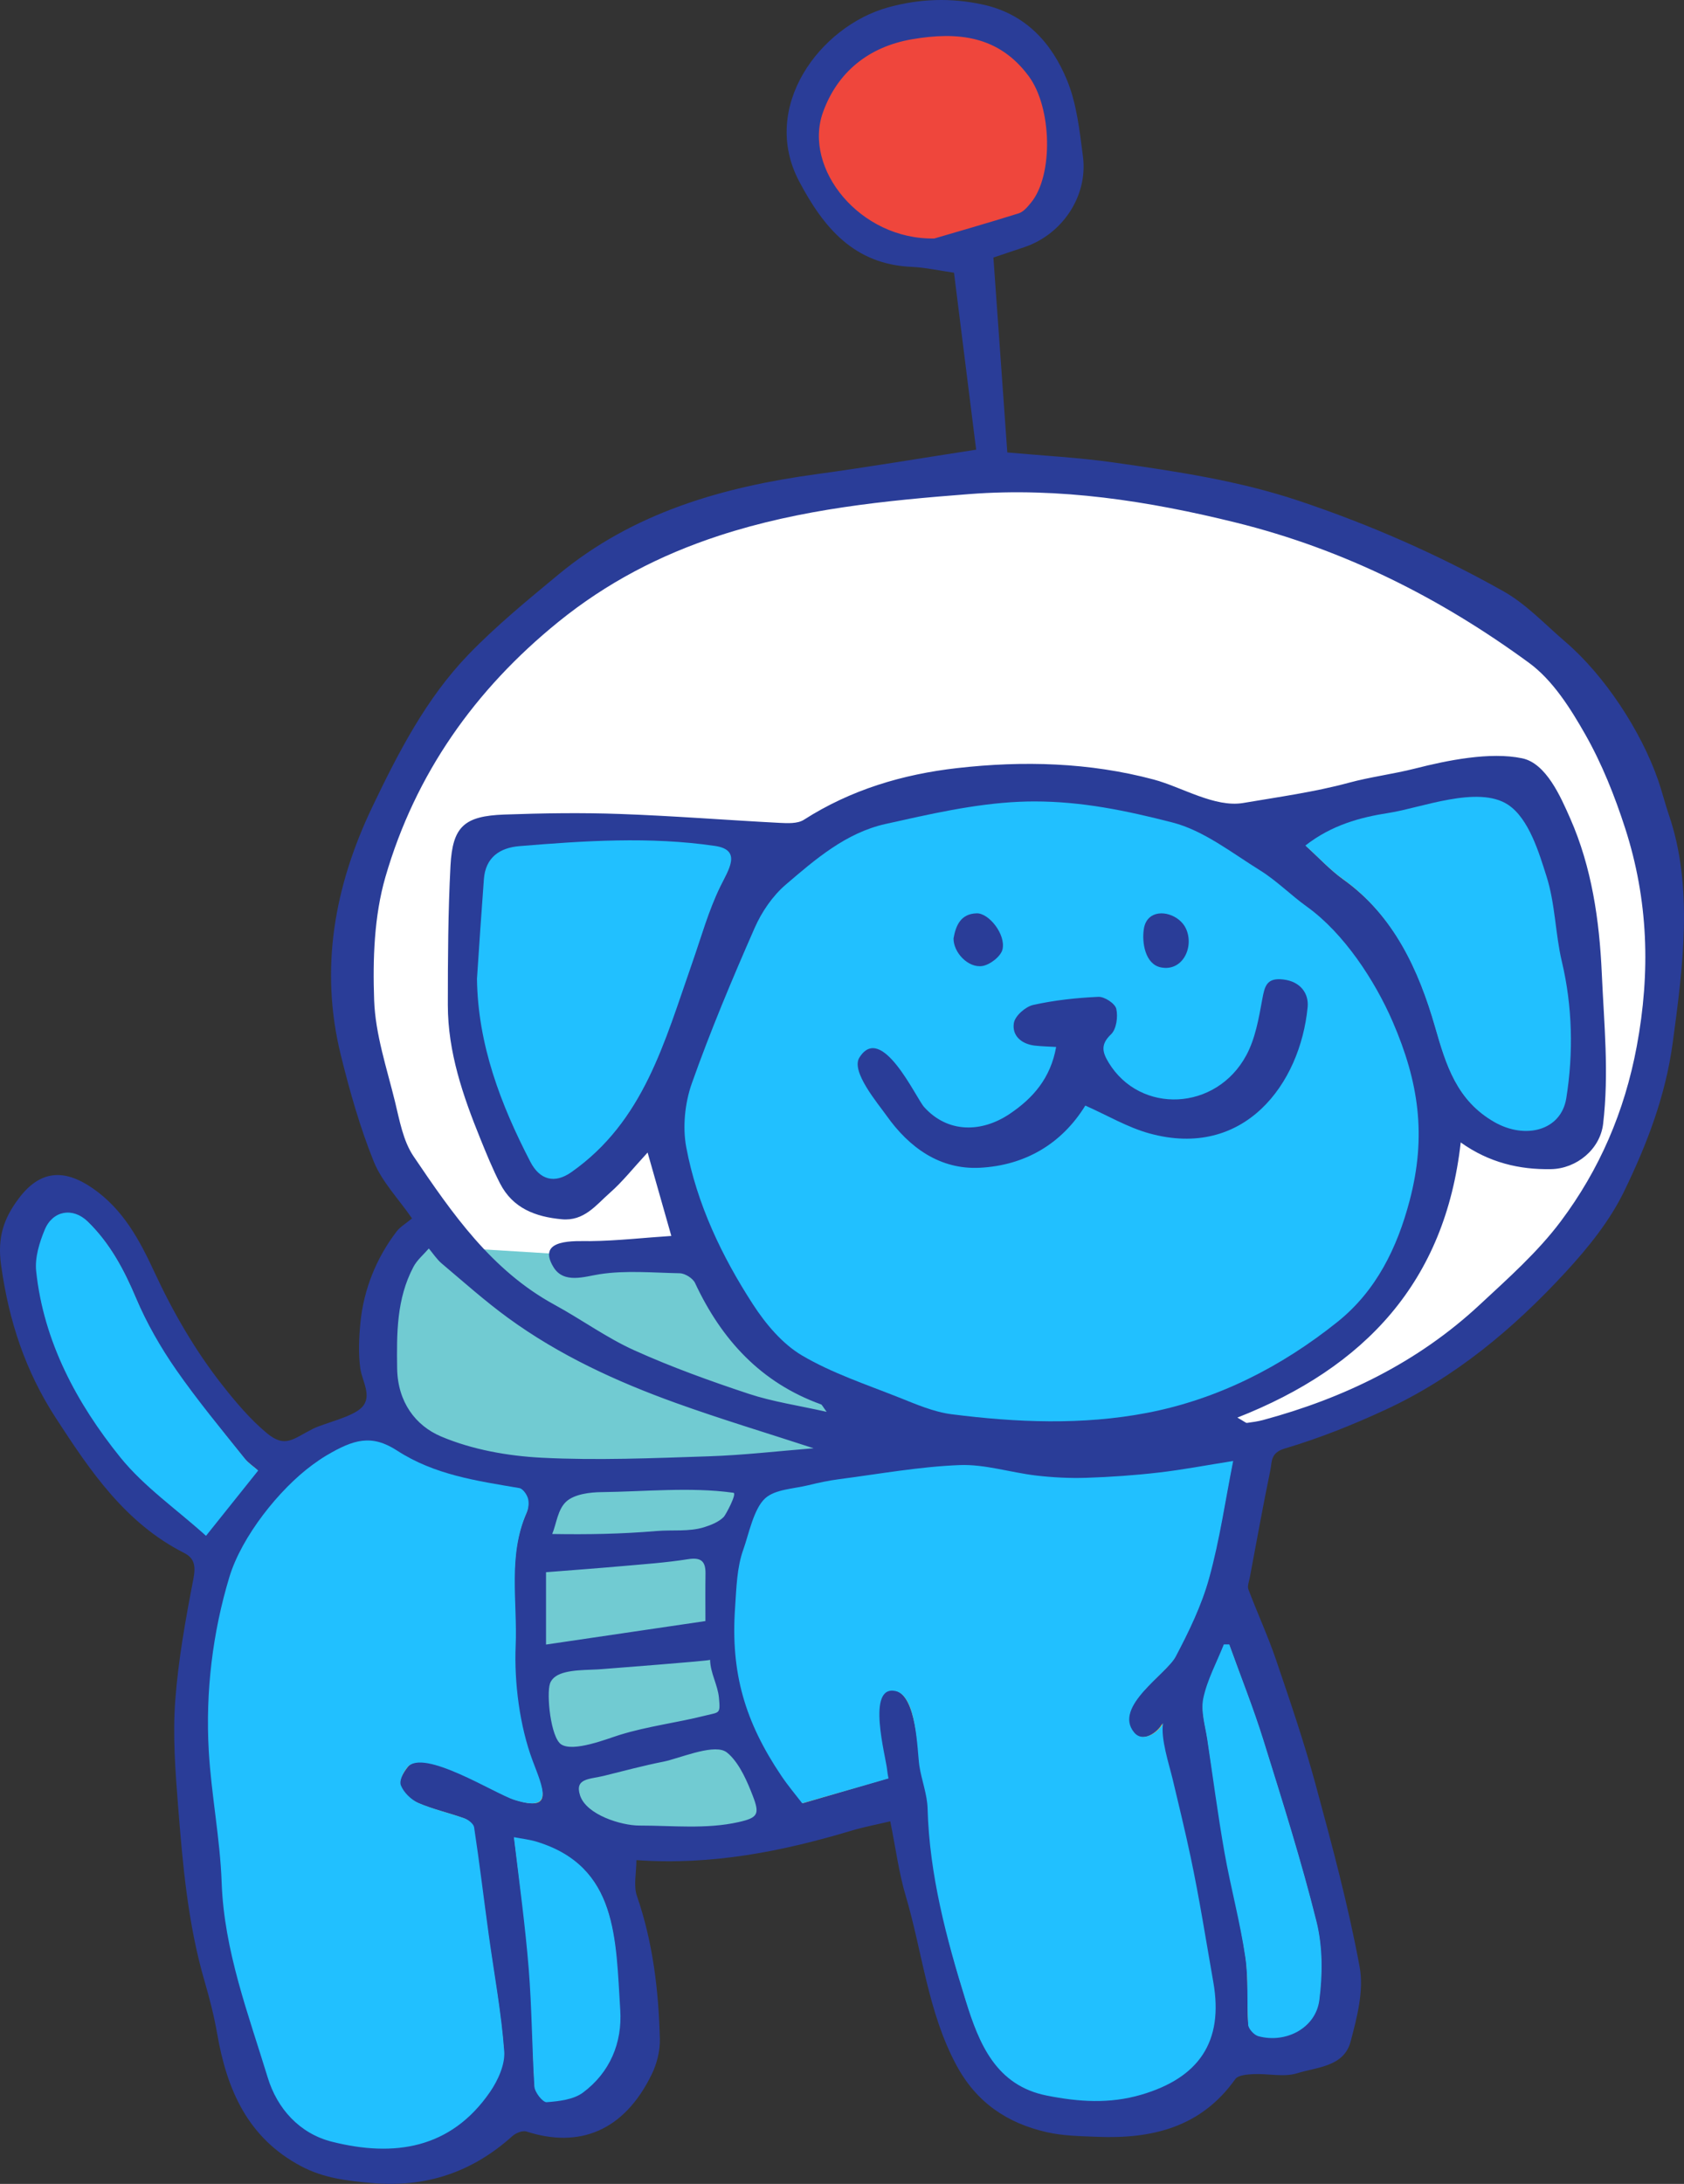 <svg xmlns="http://www.w3.org/2000/svg" xmlns:xlink="http://www.w3.org/1999/xlink" version="1.1" width="103.552" height="134.238" viewBox="0,0,103.552,134.238"><rect x="0" y="0" width="103.552" height="134.238" fill="#333333" stroke="none"/><g><g data-paper-data="{&quot;isPaintingLayer&quot;:true}" stroke-linecap="butt" stroke-linejoin="miter" stroke-miterlimit="10" stroke-dasharray="" stroke-dashoffset="0" style="mix-blend-mode: normal"><g><path d="M 60.154 88.312 L 50.051 87.712 L 33.962 81.837 L 25.246 72.912 L 20.999 57.818 L 27.126 43.287 L 37.001 34.512 L 47.361 30.812 L 58.635 29.212 L 70.301 30.112 L 82.526 33.312 L 94.778 39.212 L 100.556 47.212 L 101.553 51.812 L 102.549 60.19 L 100.955 68.512 L 96.771 76.612 L 91.292 81.812 L 82.227 86.912 L 68.978 89.512 L 60.154 88.312 " fill="#ffffff" fill-rule="evenodd" stroke-width="1" stroke="none"/><path d="M 59.439 0.837 L 62.652 2.337 L 65.566 6.837 L 64.744 12.987 L 58.635 15.687 L 52.739 14.412 L 49.278 9.087 L 50.175 5.037 L 54.733 1.737 L 59.439 0.837 " fill="#ef463c" fill-rule="evenodd" stroke-width="1" stroke="none"/><path d="M 95.003 50.262 L 97.543 61.662 L 97.543 69.837 L 92.687 70.737 L 88.503 67.812 L 87.606 73.437 C 87.606 73.437 83.497 81.162 83.347 81.387 C 83.198 81.612 76.25 85.962 76.25 85.962 L 74.531 88.212 L 77.669 87.987 L 76.474 93.312 L 75.951 98.337 L 78.118 103.512 L 79.985 109.737 L 81.629 116.637 L 82.824 121.287 L 82.152 124.887 L 78.641 126.162 L 75.801 126.087 L 72.738 128.712 L 66.014 129.837 L 61.673 128.412 L 58.635 123.687 L 56.003 110.037 L 51.221 111.612 L 41.733 113.262 L 37.549 113.337 L 38.37 115.362 L 39.342 123.537 L 38.968 127.362 L 35.158 129.912 L 31.572 130.137 L 25.52 132.837 L 18.796 132.087 C 18.796 132.087 16.405 129.762 16.255 129.537 C 16.106 129.312 13.715 121.887 13.715 121.887 L 12.445 113.937 L 13.342 95.562 L 10.428 93.912 L 5.422 88.812 L 1.612 82.062 L 0.865 76.962 L 1.537 74.637 L 4.077 73.737 L 6.618 75.312 L 10.652 81.537 L 14.238 87.387 L 17.301 89.512 L 23.727 87.462 L 31.721 90.762 L 41.284 90.762 L 51.776 89.862 L 53.761 87.312 L 48.083 83.937 L 42.778 76.962 L 41.359 72.237 L 40.089 69.012 L 37.623 71.787 C 37.623 71.787 34.56 74.337 34.336 74.262 C 34.112 74.187 31.945 72.162 31.945 72.162 L 29.106 65.988 L 28.733 60.612 L 28.733 51.312 L 48.531 51.312 L 52.739 49.737 L 67.658 48.462 L 78.267 50.412 C 78.267 50.412 92.164 47.337 92.687 47.262 Z " fill="#fcb322" fill-rule="evenodd" stroke-width="1" stroke="none"/><path d="M 43.974 77.862 C 43.974 77.862 45.244 80.937 45.393 81.162 C 45.543 81.387 49.204 84.237 49.204 84.237 L 53.911 88.062 L 46.738 90.837 L 44.497 97.962 L 44.572 103.137 L 45.916 107.337 L 48.681 112.137 L 40.761 113.487 L 35.606 112.512 L 34.187 110.712 L 32.543 104.487 L 32.543 98.337 L 33.514 92.712 L 33.589 90.987 L 24.922 88.737 C 24.922 88.737 23.652 86.112 23.727 85.812 C 23.801 85.512 23.727 79.812 23.727 79.812 L 25.072 76.512 L 34.859 77.112 L 42.031 77.112 Z " fill="#71cbd2" fill-rule="evenodd" stroke-width="1" stroke="none"/><path d="M 25.337 74.893 C 24.488 73.666 23.48 72.631 22.98 71.391 C 22.132 69.286 21.506 67.075 20.96 64.865 C 19.641 59.533 20.567 54.452 22.905 49.574 C 24.504 46.236 26.207 42.934 28.79 40.25 C 30.498 38.477 32.422 36.903 34.321 35.329 C 38.931 31.508 44.422 29.935 50.219 29.144 C 53.404 28.71 56.576 28.172 60.025 27.64 C 59.579 24.079 59.123 20.44 58.663 16.763 C 57.704 16.626 56.883 16.439 56.057 16.404 C 52.526 16.251 50.646 14.001 49.138 11.141 C 46.72 6.557 50.433 1.608 54.612 0.454 C 56.564 -0.085 58.466 -0.145 60.424 0.278 C 63.053 0.844 64.675 2.63 65.623 4.953 C 66.213 6.4 66.387 8.042 66.592 9.617 C 66.909 12.049 65.326 14.405 62.987 15.193 C 62.392 15.392 61.797 15.592 61.086 15.83 C 61.371 19.816 61.654 23.798 61.941 27.811 C 64.116 28.009 66.309 28.119 68.475 28.427 C 72.317 28.973 76.145 29.538 79.866 30.783 C 84.244 32.248 88.443 34.09 92.45 36.345 C 93.859 37.138 95.016 38.39 96.265 39.458 C 98.669 41.516 100.913 44.936 101.956 47.941 C 102.206 48.661 102.381 49.384 102.622 50.087 C 104.142 54.519 103.482 59.474 102.861 64.08 C 102.418 67.372 101.268 70.352 99.866 73.236 C 98.985 75.049 97.652 76.7 96.273 78.195 C 93.081 81.655 89.492 84.667 85.184 86.658 C 83.182 87.584 81.115 88.411 79.005 89.036 C 78.115 89.3 78.223 89.846 78.117 90.361 C 77.663 92.559 77.266 94.769 76.851 96.976 C 76.806 97.214 76.689 97.492 76.764 97.691 C 77.314 99.145 77.966 100.559 78.467 102.028 C 79.33 104.564 80.198 107.105 80.898 109.688 C 81.905 113.404 82.912 117.131 83.608 120.911 C 83.875 122.362 83.445 124.013 83.049 125.497 C 82.637 127.042 80.987 127.054 79.776 127.435 C 78.954 127.693 77.982 127.45 77.08 127.491 C 76.694 127.509 76.135 127.55 75.959 127.798 C 73.846 130.774 70.821 131.484 67.445 131.344 C 66.414 131.302 65.361 131.287 64.363 131.059 C 61.934 130.505 60.041 129.239 58.805 126.932 C 57.049 123.658 56.721 119.987 55.689 116.515 C 55.273 115.111 55.085 113.639 54.744 111.952 C 53.952 112.14 53.134 112.294 52.341 112.531 C 48.094 113.801 43.791 114.665 39.134 114.337 C 39.134 115.115 38.945 115.901 39.167 116.545 C 40.152 119.399 40.499 122.346 40.576 125.33 C 40.594 126.049 40.397 126.839 40.082 127.489 C 38.367 131.026 35.587 132.058 32.373 131.019 C 32.134 130.942 31.72 131.109 31.509 131.299 C 29.031 133.528 26.176 134.486 22.84 134.183 C 21.334 134.047 19.907 133.886 18.527 133.157 C 15.227 131.413 13.953 128.452 13.354 125.006 C 13.165 123.919 12.889 122.843 12.58 121.783 C 11.546 118.238 11.232 114.583 10.944 110.93 C 10.778 108.812 10.62 106.666 10.775 104.555 C 10.959 102.029 11.416 99.517 11.896 97.025 C 12.044 96.256 11.954 95.775 11.321 95.455 C 7.704 93.622 5.548 90.418 3.424 87.148 C 1.556 84.27 0.54 81.185 0.067 77.765 C -0.172 76.043 0.235 74.89 1.149 73.671 C 2.444 71.943 3.916 71.812 5.69 73.034 C 7.585 74.339 8.591 76.243 9.509 78.221 C 10.642 80.662 12.003 83.015 13.667 85.132 C 14.486 86.172 15.377 87.233 16.397 88.082 C 17.546 89.042 18.023 88.437 19.25 87.821 C 19.916 87.486 21.676 87.104 22.25 86.508 C 22.909 85.824 22.269 84.905 22.157 84.121 C 22.029 83.228 22.074 82.197 22.163 81.298 C 22.365 79.253 23.144 77.321 24.391 75.693 C 24.61 75.406 24.95 75.214 25.337 74.893 Z M 76.088 87.136 C 76.54 87.392 76.615 87.472 76.677 87.463 C 77.009 87.417 77.344 87.373 77.667 87.286 C 82.642 85.943 87.179 83.744 90.982 80.207 C 92.731 78.581 94.554 76.967 95.976 75.07 C 98.354 71.896 99.895 68.336 100.644 64.331 C 101.504 59.735 101.353 55.301 99.934 50.91 C 99.292 48.926 98.506 46.948 97.48 45.142 C 96.565 43.532 95.482 41.815 94.032 40.751 C 88.588 36.761 82.64 33.768 76.02 32.127 C 70.609 30.787 65.14 29.945 59.616 30.369 C 54.44 30.767 49.251 31.281 44.224 32.924 C 40.571 34.118 37.298 35.825 34.333 38.227 C 29.206 42.38 25.531 47.581 23.699 53.91 C 23.005 56.308 22.917 58.963 23.007 61.485 C 23.081 63.572 23.781 65.645 24.286 67.703 C 24.568 68.857 24.786 70.125 25.428 71.073 C 27.803 74.584 30.223 78.089 34.093 80.197 C 35.751 81.1 37.298 82.231 39.01 83.003 C 41.292 84.032 43.662 84.886 46.041 85.674 C 47.512 86.161 49.069 86.386 50.832 86.782 C 50.584 86.449 50.549 86.347 50.486 86.324 C 46.795 84.994 44.372 82.355 42.74 78.863 C 42.603 78.57 42.122 78.27 41.795 78.264 C 40.172 78.233 38.476 78.073 36.87 78.323 C 35.943 78.467 34.669 78.928 34.035 77.888 C 32.942 76.097 35.413 76.298 36.307 76.288 C 37.954 76.27 39.635 76.075 41.281 75.97 C 40.78 74.208 40.333 72.638 39.822 70.843 C 38.935 71.804 38.286 72.631 37.51 73.313 C 36.656 74.063 35.924 75.076 34.541 74.945 C 32.922 74.793 31.535 74.272 30.749 72.744 C 30.293 71.857 29.915 70.928 29.54 70.003 C 28.467 67.36 27.539 64.668 27.538 61.772 C 27.538 58.92 27.553 56.064 27.701 53.218 C 27.828 50.803 28.545 50.157 31.019 50.068 C 33.385 49.983 35.76 49.948 38.125 50.033 C 41.396 50.149 44.661 50.41 47.929 50.579 C 48.432 50.605 49.045 50.637 49.431 50.39 C 52.321 48.542 55.511 47.592 58.863 47.212 C 62.919 46.752 66.99 46.862 70.943 47.916 C 72.67 48.377 74.701 49.654 76.451 49.357 C 78.586 48.993 80.833 48.685 82.925 48.118 C 84.273 47.752 85.667 47.583 87.031 47.236 C 88.962 46.745 91.62 46.194 93.605 46.612 C 95.076 46.922 95.963 48.965 96.556 50.309 C 97.88 53.308 98.351 56.569 98.496 59.821 C 98.637 62.98 98.947 65.932 98.579 69.08 C 98.395 70.645 96.945 71.834 95.382 71.864 C 93.425 71.903 91.552 71.459 89.822 70.222 C 88.865 78.782 83.948 84.046 76.088 87.136 Z M 62.648 49.334 C 59.902 49.46 57.142 50.097 54.477 50.691 C 52.04 51.235 50.176 52.849 48.349 54.414 C 47.542 55.106 46.874 56.088 46.443 57.071 C 45.066 60.207 43.734 63.37 42.591 66.598 C 42.165 67.804 42.015 69.269 42.25 70.52 C 42.906 74.007 44.429 77.201 46.349 80.158 C 47.128 81.359 48.151 82.574 49.354 83.283 C 51.202 84.37 53.29 85.055 55.299 85.854 C 56.348 86.27 57.423 86.74 58.525 86.881 C 62.517 87.392 66.546 87.559 70.512 86.799 C 74.861 85.966 78.754 83.986 82.204 81.222 C 84.576 79.322 85.865 76.705 86.634 73.777 C 87.684 69.785 87.188 66.508 85.589 62.813 C 84.488 60.269 82.587 57.383 80.325 55.762 C 79.341 55.057 78.474 54.173 77.449 53.537 C 75.707 52.456 73.989 51.091 72.069 50.6 C 69.208 49.868 66.544 49.312 63.598 49.312 C 63.283 49.312 62.965 49.32 62.648 49.334 Z M 54.588 109.312 C 54.593 109.341 54.529 109.063 54.501 108.781 C 54.422 107.969 53.211 103.517 55.034 103.908 C 56.351 104.192 56.444 107.639 56.582 108.547 C 56.713 109.417 57.061 110.272 57.084 111.14 C 57.194 115.217 58.202 119.116 59.4 122.965 C 60.211 125.571 61.233 128.143 64.364 128.762 C 66.288 129.143 68.189 129.292 70.172 128.707 C 73.693 127.669 75.213 125.47 74.573 121.818 C 74.124 119.255 73.709 116.686 73.17 114.142 C 72.833 112.549 72.441 110.969 72.064 109.385 C 71.842 108.451 71.308 106.873 71.473 105.932 C 71.226 106.453 70.253 107.185 69.69 106.502 C 68.391 104.926 71.684 102.934 72.251 101.86 C 73.065 100.319 73.851 98.716 74.313 97.045 C 74.968 94.682 75.321 92.233 75.798 89.842 C 74.118 90.109 72.682 90.388 71.233 90.556 C 69.758 90.727 68.273 90.835 66.788 90.884 C 65.761 90.918 64.721 90.865 63.699 90.746 C 62.13 90.561 60.561 90.044 59.009 90.105 C 56.541 90.201 54.085 90.647 51.626 90.966 C 50.99 91.049 50.356 91.182 49.732 91.336 C 48.822 91.559 47.702 91.576 47.081 92.137 C 46.372 92.779 46.071 94.373 45.748 95.268 C 45.341 96.394 45.325 97.66 45.242 98.854 C 44.964 102.854 45.858 105.832 48.091 109.149 C 48.504 109.764 48.99 110.331 49.378 110.837 C 51.06 110.345 52.722 109.859 54.588 109.312 Z M 20.078 89.513 C 19.796 89.68 19.523 89.869 19.219 90.092 C 17.173 91.596 14.887 94.491 14.135 96.97 C 13.103 100.375 12.679 104.005 12.884 107.612 C 13.037 110.311 13.578 112.99 13.673 115.688 C 13.822 119.884 15.286 123.741 16.482 127.658 C 17.059 129.551 18.414 131.092 20.416 131.596 C 24.223 132.556 27.697 132.052 30.116 128.537 C 30.603 127.829 31.042 126.856 30.982 126.044 C 30.807 123.68 30.362 121.334 30.035 118.981 C 29.726 116.754 29.444 114.523 29.106 112.301 C 29.074 112.092 28.758 111.847 28.523 111.763 C 27.583 111.425 26.595 111.211 25.682 110.815 C 25.239 110.623 24.772 110.192 24.604 109.756 C 24.492 109.465 24.824 108.925 25.085 108.6 C 26.05 107.399 30.473 110.256 31.667 110.633 C 34.187 111.43 33.322 109.885 32.703 108.235 C 31.907 106.112 31.578 103.449 31.674 101.194 C 31.789 98.476 31.198 95.659 32.364 93.017 C 32.477 92.759 32.518 92.409 32.442 92.146 C 32.37 91.897 32.126 91.55 31.912 91.513 C 29.291 91.067 26.723 90.71 24.413 89.213 C 22.84 88.193 21.753 88.526 20.078 89.513 Z M 29.378 60.177 C 29.431 64.229 30.818 67.864 32.632 71.364 C 33.216 72.493 34.121 72.721 35.141 72.003 C 39.59 68.876 40.802 64.123 42.527 59.194 C 43.076 57.626 43.533 56.011 44.264 54.515 C 44.769 53.482 45.615 52.283 43.932 52.037 C 39.938 51.453 35.95 51.724 31.963 52.054 C 30.749 52.154 29.891 52.744 29.79 54.07 C 29.636 56.105 29.514 58.141 29.378 60.177 Z M 80.308 52.004 C 81.14 52.757 81.818 53.5 82.618 54.071 C 85.737 56.3 87.242 59.587 88.245 63.074 C 88.924 65.438 89.562 67.601 91.877 68.925 C 93.763 70.003 95.958 69.475 96.279 67.466 C 96.725 64.684 96.642 61.846 95.991 59.106 C 95.585 57.401 95.602 55.592 95.052 53.876 C 94.612 52.499 94.005 50.359 92.706 49.507 C 90.859 48.296 87.374 49.714 85.428 50.012 C 83.627 50.29 81.92 50.752 80.308 52.004 Z M 57.454 14.659 C 58.664 14.303 60.663 13.733 62.647 13.112 C 62.937 13.021 63.186 12.714 63.397 12.459 C 64.779 10.789 64.693 6.622 63.258 4.682 C 61.409 2.183 58.879 1.934 56.08 2.414 C 53.391 2.876 51.487 4.456 50.609 6.894 C 49.36 10.356 52.883 14.746 57.454 14.659 Z M 50.03 89.021 C 47.154 88.082 44.324 87.232 41.547 86.232 C 37.906 84.921 34.394 83.305 31.248 81.013 C 29.828 79.978 28.511 78.802 27.166 77.667 C 26.859 77.408 26.632 77.053 26.369 76.741 C 26.049 77.114 25.649 77.444 25.424 77.869 C 24.387 79.828 24.39 81.94 24.421 84.107 C 24.451 86.18 25.553 87.635 27.131 88.3 C 29.043 89.107 31.224 89.495 33.312 89.603 C 36.721 89.777 40.15 89.629 43.569 89.516 C 45.73 89.446 47.885 89.191 50.03 89.021 Z M 15.837 90.359 C 15.568 90.123 15.244 89.912 15.014 89.624 C 13.58 87.83 12.085 86.078 10.775 84.196 C 9.827 82.833 9.009 81.346 8.363 79.816 C 7.627 78.072 6.765 76.445 5.411 75.129 C 4.495 74.238 3.271 74.448 2.782 75.623 C 2.453 76.412 2.172 77.341 2.26 78.166 C 2.717 82.507 4.746 86.225 7.41 89.528 C 8.876 91.345 10.864 92.74 12.651 94.356 C 13.775 92.947 14.777 91.688 15.837 90.359 Z M 75.597 101.128 C 75.486 101.128 75.375 101.128 75.264 101.127 C 74.83 102.227 74.25 103.297 74.011 104.44 C 73.847 105.225 74.133 106.114 74.259 106.95 C 74.605 109.255 74.938 111.562 75.344 113.856 C 75.723 116.001 76.272 118.118 76.587 120.271 C 76.786 121.63 76.663 123.034 76.758 124.411 C 76.776 124.664 77.116 125.037 77.373 125.108 C 79.058 125.57 80.884 124.625 81.11 122.905 C 81.316 121.325 81.31 119.616 80.928 118.081 C 79.999 114.354 78.834 110.684 77.69 107.015 C 77.072 105.028 76.3 103.089 75.597 101.128 Z M 31.619 112.973 C 31.957 115.79 32.349 118.391 32.561 121.008 C 32.755 123.401 32.725 125.813 32.875 128.212 C 32.896 128.563 33.385 129.183 33.621 129.166 C 34.378 129.111 35.259 129.007 35.838 128.578 C 37.492 127.349 38.231 125.545 38.1 123.517 C 37.818 119.161 38.009 114.762 32.981 113.244 C 32.578 113.122 32.152 113.075 31.619 112.973 Z M 44.836 107.836 C 44.742 107.747 44.648 107.677 44.554 107.632 C 43.718 107.232 41.725 108.101 40.799 108.284 C 39.566 108.529 38.352 108.854 37.132 109.157 C 36.254 109.374 35.326 109.294 35.668 110.356 C 36.053 111.556 38.214 112.213 39.312 112.212 C 41.326 112.21 43.42 112.447 45.406 112.002 C 46.603 111.734 46.725 111.516 46.297 110.404 C 45.965 109.543 45.516 108.481 44.836 107.836 Z M 33.576 101.087 C 36.944 100.591 40.02 100.137 43.378 99.643 C 43.378 98.708 43.367 97.72 43.382 96.73 C 43.394 95.953 43.099 95.713 42.294 95.841 C 40.941 96.056 39.568 96.149 38.2 96.27 C 36.69 96.404 35.178 96.513 33.576 96.64 C 33.576 98.075 33.576 99.515 33.576 101.087 Z M 34.169 103.042 C 34.007 103.153 33.885 103.296 33.821 103.481 C 33.594 104.138 33.861 106.799 34.508 107.223 C 35.265 107.716 37.344 106.876 38.107 106.64 C 39.835 106.105 41.616 105.895 43.372 105.452 C 44.248 105.231 44.301 105.372 44.21 104.366 C 44.138 103.563 43.677 102.838 43.665 102.025 C 43.666 102.092 37.523 102.549 37.073 102.592 C 36.229 102.674 34.846 102.578 34.169 103.042 Z M 45.051 91.751 C 42.462 91.393 39.584 91.689 36.964 91.718 C 36.314 91.726 35.314 91.831 34.806 92.311 C 34.287 92.803 34.219 93.658 33.956 94.291 C 36.138 94.327 38.176 94.294 40.383 94.107 C 41.343 94.026 42.376 94.165 43.309 93.871 C 43.713 93.744 44.205 93.551 44.508 93.238 C 44.619 93.124 45.343 91.786 45.095 91.756 C 45.08 91.755 45.065 91.753 45.051 91.751 Z " fill="#2a3d98" fill-rule="nonzero" stroke-width="1" stroke="none"/><path d="M 12.668 94.403 C 10.881 92.787 8.861 91.393 7.395 89.576 C 4.731 86.273 2.681 82.473 2.224 78.132 C 2.136 77.307 2.424 76.371 2.753 75.582 C 3.242 74.407 4.477 74.192 5.393 75.083 C 6.747 76.399 7.62 78.023 8.356 79.767 C 9.002 81.297 9.877 82.825 10.825 84.188 C 12.135 86.07 13.618 87.863 15.052 89.657 C 15.282 89.945 15.606 90.156 15.875 90.392 C 14.815 91.721 13.792 92.994 12.668 94.403 Z " data-paper-data="{&quot;noHover&quot;:false,&quot;origItem&quot;:[&quot;Path&quot;,{&quot;applyMatrix&quot;:true,&quot;segments&quot;:[[[204.093,203.647],[-1.06,1.329],[-0.269,-0.236]],[[203.27,202.912],[0.23,0.288],[-1.434,-1.794]],[[199.031,197.484],[1.31,1.882],[-0.948,-1.363]],[[196.619,193.104],[0.646,1.53],[-0.736,-1.744]],[[193.667,188.417],[1.354,1.316],[-0.916,-0.891]],[[191.038,188.911],[0.489,-1.175],[-0.329,0.789]],[[190.516,191.454],[-0.088,-0.825],[0.457,4.341]],[[195.666,202.816],[-2.664,-3.303],[1.466,1.817]],[[200.907,207.644],[-1.787,-1.616],[1.124,-1.409]]],&quot;closed&quot;:true,&quot;fillColor&quot;:[0,0,0,1],&quot;fillRule&quot;:&quot;evenodd&quot;}]}" fill="#21c0ff" fill-rule="evenodd" stroke-width="0.5" stroke="none"/><path d="M 32.969 113.196 C 37.998 114.714 37.858 119.191 38.14 123.547 C 38.271 125.575 37.499 127.399 35.845 128.628 C 35.266 129.057 34.371 129.161 33.614 129.216 C 33.378 129.233 32.883 128.611 32.862 128.26 C 32.712 125.861 32.705 123.4 32.511 121.007 C 32.299 118.39 31.939 115.744 31.601 112.927 C 32.134 113.029 32.566 113.074 32.969 113.196 Z " data-paper-data="{&quot;noHover&quot;:false,&quot;origItem&quot;:[&quot;Path&quot;,{&quot;applyMatrix&quot;:true,&quot;segments&quot;:[[[219.875,226.261],[0.533,0.102],[0.338,2.817]],[[220.817,234.296],[-0.212,-2.617],[0.194,2.393]],[[221.131,241.5],[-0.15,-2.399],[0.021,0.351]],[[221.877,242.454],[-0.236,0.017],[0.757,-0.055]],[[224.094,241.866],[-0.579,0.429],[1.654,-1.229]],[[226.356,236.805],[0.131,2.028],[-0.282,-4.356]],[[221.237,226.532],[5.028,1.518],[-0.403,-0.122]]],&quot;closed&quot;:true,&quot;fillColor&quot;:[0,0,0,1],&quot;fillRule&quot;:&quot;evenodd&quot;}]}" fill="#21c0ff" fill-rule="evenodd" stroke-width="0.5" stroke="none"/><path d="M 24.416 89.163 C 26.726 90.66 29.312 91.022 31.933 91.468 C 32.148 91.505 32.393 91.853 32.465 92.102 C 32.541 92.365 32.501 92.715 32.388 92.973 C 31.222 95.615 31.823 98.44 31.709 101.158 C 31.613 103.413 31.956 106.102 32.752 108.225 C 33.371 109.875 34.137 111.428 31.617 110.631 C 30.423 110.254 26.012 107.432 25.047 108.633 C 24.786 108.958 24.539 109.448 24.651 109.739 C 24.819 110.175 25.288 110.633 25.731 110.825 C 26.644 111.221 27.631 111.438 28.572 111.776 C 28.806 111.86 29.122 112.108 29.154 112.317 C 29.492 114.539 29.757 116.793 30.066 119.02 C 30.393 121.373 30.83 123.725 31.005 126.089 C 31.065 126.901 30.621 127.876 30.134 128.584 C 27.715 132.099 24.217 132.606 20.41 131.646 C 18.408 131.142 17.041 129.598 16.464 127.705 C 15.268 123.788 13.779 119.909 13.63 115.713 C 13.535 113.015 12.989 110.298 12.836 107.599 C 12.631 103.992 13.075 100.334 14.107 96.929 C 14.859 94.45 17.164 91.547 19.21 90.043 C 19.514 89.82 19.789 89.631 20.071 89.464 C 21.746 88.477 22.843 88.143 24.416 89.163 Z " data-paper-data="{&quot;noHover&quot;:false,&quot;origItem&quot;:[&quot;Path&quot;,{&quot;applyMatrix&quot;:true,&quot;segments&quot;:[[[208.334,202.801],[1.675,-0.987],[-0.282,0.167]],[[207.475,203.38],[0.304,-0.223],[-2.046,1.504]],[[202.391,210.258],[0.752,-2.479],[-1.032,3.405]],[[201.14,220.9],[-0.205,-3.607],[0.153,2.699]],[[201.929,228.976],[-0.095,-2.698],[0.149,4.196]],[[204.738,240.946],[-1.196,-3.917],[0.577,1.893]],[[208.672,244.884],[-2.002,-0.504],[3.807,0.96]],[[218.372,241.825],[-2.419,3.515],[0.487,-0.708]],[[219.238,239.332],[0.06,0.812],[-0.175,-2.364]],[[218.291,232.269],[0.327,2.353],[-0.309,-2.227]],[[217.362,225.589],[0.338,2.222],[-0.032,-0.209]],[[216.779,225.051],[0.235,0.084],[-0.94,-0.338]],[[213.938,224.103],[0.913,0.396],[-0.443,-0.192]],[[212.86,223.044],[0.168,0.436],[-0.112,-0.291]],[[213.341,221.888],[-0.261,0.325],[0.965,-1.201]],[[219.923,223.921],[-1.194,-0.377],[2.52,0.797]],[[220.959,221.523],[0.619,1.65],[-0.796,-2.123]],[[219.93,214.482],[-0.096,2.255],[0.115,-2.718]],[[220.62,206.305],[-1.166,2.642],[0.113,-0.258]],[[220.698,205.434],[0.076,0.263],[-0.072,-0.249]],[[220.168,204.801],[0.214,0.037],[-2.621,-0.446]],[[212.669,202.501],[2.31,1.497],[-1.573,-1.02]]],&quot;closed&quot;:true,&quot;fillColor&quot;:[0,0,0,1],&quot;fillRule&quot;:&quot;evenodd&quot;}]}" fill="#21c0ff" fill-rule="evenodd" stroke-width="0.5" stroke="none"/><path d="M 49.329 110.843 C 48.941 110.337 48.454 109.763 48.041 109.148 C 45.808 105.831 44.923 102.826 45.201 98.826 C 45.284 97.632 45.305 96.359 45.712 95.234 C 46.035 94.338 46.342 92.74 47.051 92.098 C 47.672 91.537 48.797 91.516 49.707 91.293 C 50.331 91.139 50.969 91.004 51.605 90.921 C 54.064 90.602 56.537 90.151 59.005 90.055 C 60.557 89.994 62.139 90.512 63.708 90.697 C 64.73 90.816 65.777 90.871 66.804 90.837 C 68.289 90.788 69.783 90.684 71.258 90.513 C 72.707 90.345 74.149 90.07 75.829 89.803 C 75.352 92.194 75.005 94.649 74.35 97.012 C 73.888 98.683 73.107 100.292 72.293 101.833 C 71.726 102.907 68.439 104.911 69.738 106.487 C 70.301 107.17 71.274 106.438 71.521 105.917 C 71.356 106.858 71.892 108.451 72.114 109.385 C 72.491 110.969 72.88 112.566 73.217 114.159 C 73.756 116.703 74.162 119.288 74.611 121.851 C 75.251 125.503 73.716 127.714 70.195 128.752 C 68.212 129.337 66.298 129.192 64.374 128.811 C 61.243 128.192 60.207 125.621 59.396 123.015 C 58.198 119.166 57.149 115.239 57.039 111.162 C 57.016 110.294 56.664 109.406 56.533 108.536 C 56.395 107.628 56.386 104.228 55.069 103.944 C 53.246 103.553 54.472 107.975 54.551 108.787 C 54.579 109.069 54.643 109.343 54.638 109.314 C 52.772 109.861 51.011 110.351 49.329 110.843 Z " data-paper-data="{&quot;noHover&quot;:false,&quot;origItem&quot;:[&quot;Path&quot;,{&quot;applyMatrix&quot;:true,&quot;segments&quot;:[[[242.844,222.6],[-1.866,0.547],[0.005,0.029]],[[242.757,222.069],[0.028,0.282],[-0.079,-0.812]],[[243.29,217.196],[-1.823,-0.391],[1.317,0.284]],[[244.838,221.835],[-0.138,-0.908],[0.131,0.87]],[[245.34,224.428],[-0.023,-0.868],[0.11,4.077]],[[247.656,236.253],[-1.198,-3.849],[0.811,2.606]],[[252.62,242.05],[-3.131,-0.619],[1.924,0.381]],[[258.428,241.995],[-1.983,0.585],[3.521,-1.038]],[[262.829,235.106],[0.64,3.652],[-0.449,-2.563]],[[261.426,227.43],[0.539,2.544],[-0.337,-1.593]],[[260.32,222.673],[0.377,1.584],[-0.222,-0.934]],[[259.729,219.22],[-0.165,0.941],[-0.247,0.521]],[[257.946,219.79],[0.563,0.683],[-1.299,-1.576]],[[260.507,215.148],[-0.567,1.074],[0.814,-1.541]],[[262.569,210.333],[-0.462,1.671],[0.655,-2.363]],[[264.054,203.13],[-0.477,2.391],[-1.68,0.267]],[[259.489,203.844],[1.449,-0.168],[-1.475,0.171]],[[255.044,204.172],[1.485,-0.049],[-1.027,0.034]],[[251.955,204.034],[1.022,0.119],[-1.569,-0.185]],[[247.265,203.393],[1.552,-0.061],[-2.468,0.096]],[[239.882,204.254],[2.459,-0.319],[-0.636,0.083]],[[237.988,204.624],[0.624,-0.154],[-0.91,0.223]],[[235.337,205.425],[0.621,-0.561],[-0.709,0.642]],[[234.004,208.556],[0.323,-0.895],[-0.407,1.126]],[[233.498,212.142],[0.083,-1.194],[-0.278,4]],[[236.347,222.437],[-2.233,-3.317],[0.413,0.615]],[[237.634,224.125],[-0.388,-0.506],[1.682,-0.492]]],&quot;closed&quot;:true,&quot;fillColor&quot;:[0,0,0,1],&quot;fillRule&quot;:&quot;evenodd&quot;}]}" fill="#21c0ff" fill-rule="evenodd" stroke-width="0.5" stroke="none"/><path d="M 77.691 106.965 C 78.835 110.634 80.027 114.396 80.956 118.123 C 81.338 119.657 81.333 121.372 81.127 122.952 C 80.901 124.672 79.057 125.62 77.372 125.158 C 77.115 125.087 76.772 124.714 76.754 124.461 C 76.659 123.084 76.779 121.68 76.58 120.321 C 76.265 118.168 75.675 116.016 75.296 113.871 C 74.89 111.577 74.582 109.211 74.236 106.906 C 74.11 106.07 73.828 105.179 73.992 104.394 C 74.231 103.251 74.821 102.178 75.255 101.078 C 75.366 101.079 75.478 101.079 75.589 101.079 C 76.292 103.04 77.073 104.978 77.691 106.965 Z " data-paper-data="{&quot;noHover&quot;:false,&quot;origItem&quot;:[&quot;Path&quot;,{&quot;applyMatrix&quot;:true,&quot;segments&quot;:[[[263.853,214.416],[0.703,1.961],[-0.111,0]],[[263.52,214.415],[0.111,0.001],[-0.434,1.1]],[[262.267,217.728],[0.239,-1.143],[-0.164,0.785]],[[262.515,220.238],[-0.126,-0.836],[0.346,2.305]],[[263.6,227.144],[-0.406,-2.294],[0.379,2.145]],[[264.843,233.559],[-0.315,-2.153],[0.199,1.359]],[[265.014,237.699],[-0.095,-1.377],[0.018,0.253]],[[265.629,238.396],[-0.257,-0.071],[1.685,0.462]],[[269.366,236.193],[-0.226,1.72],[0.206,-1.58]],[[269.184,231.369],[0.382,1.535],[-0.929,-3.727]],[[265.946,220.303],[1.144,3.669],[-0.618,-1.987]]],&quot;closed&quot;:true,&quot;fillColor&quot;:[0,0,0,1],&quot;fillRule&quot;:&quot;evenodd&quot;}]}" fill="#21c0ff" fill-rule="evenodd" stroke-width="0.5" stroke="none"/><path d="M 85.413 49.965 C 87.359 49.667 90.879 48.25 92.726 49.461 C 94.025 50.313 94.651 52.468 95.091 53.845 C 95.641 55.561 95.635 57.4 96.041 59.105 C 96.692 61.845 96.76 64.72 96.314 67.502 C 95.993 69.511 93.78 70.05 91.894 68.972 C 89.579 67.648 88.922 65.488 88.243 63.124 C 87.24 59.637 85.7 56.267 82.581 54.038 C 81.781 53.467 81.103 52.724 80.271 51.971 C 81.883 50.719 83.612 50.243 85.413 49.965 Z " data-paper-data="{&quot;noHover&quot;:false,&quot;origItem&quot;:[&quot;Path&quot;,{&quot;applyMatrix&quot;:true,&quot;segments&quot;:[[[268.564,165.292],[1.612,-1.252],[0.832,0.753]],[[270.874,167.359],[-0.8,-0.571],[3.119,2.229]],[[276.501,176.362],[-1.003,-3.487],[0.679,2.364]],[[280.133,182.213],[-2.315,-1.324],[1.886,1.078]],[[284.535,180.754],[-0.321,2.009],[0.446,-2.782]],[[284.247,172.394],[0.651,2.74],[-0.406,-1.705]],[[283.308,167.164],[0.55,1.716],[-0.44,-1.377]],[[280.962,162.795],[1.299,0.852],[-1.847,-1.211]],[[273.684,163.3],[1.946,-0.298],[-1.801,0.278]]],&quot;closed&quot;:true,&quot;fillColor&quot;:[0,0,0,1],&quot;fillRule&quot;:&quot;evenodd&quot;}]}" fill="#21c0ff" fill-rule="evenodd" stroke-width="0.5" stroke="none"/><path d="M 63.595 49.262 C 66.541 49.262 69.228 49.822 72.088 50.554 C 74.008 51.045 75.74 52.418 77.482 53.499 C 78.507 54.135 79.38 55.026 80.364 55.731 C 82.626 57.352 84.537 60.257 85.638 62.8 C 87.237 66.496 87.733 69.797 86.683 73.789 C 85.914 76.717 84.617 79.352 82.245 81.252 C 78.794 84.016 74.876 86.014 70.527 86.847 C 66.561 87.607 62.502 87.44 58.51 86.929 C 57.407 86.788 56.325 86.314 55.276 85.898 C 53.267 85.099 51.166 84.405 49.319 83.318 C 48.115 82.609 47.086 81.386 46.307 80.185 C 44.387 77.228 42.856 74.012 42.2 70.525 C 41.965 69.274 42.115 67.8 42.541 66.594 C 43.684 63.366 45.024 60.181 46.401 57.045 C 46.832 56.062 47.504 55.074 48.311 54.382 C 50.138 52.817 52.015 51.192 54.452 50.648 C 57.117 50.054 59.897 49.41 62.643 49.285 C 62.96 49.27 63.28 49.262 63.595 49.262 Z " data-paper-data="{&quot;noHover&quot;:false,&quot;origItem&quot;:[&quot;Path&quot;,{&quot;applyMatrix&quot;:true,&quot;segments&quot;:[[[250.904,162.622],[0.317,-0.014],[-2.746,0.126]],[[242.733,163.979],[2.665,-0.594],[-2.437,0.544]],[[236.605,167.702],[1.827,-1.565],[-0.807,0.692]],[[234.699,170.359],[0.431,-0.983],[-1.377,3.136]],[[230.847,179.886],[1.143,-3.228],[-0.426,1.206]],[[230.506,183.808],[-0.235,-1.251],[0.656,3.487]],[[234.605,193.446],[-1.92,-2.957],[0.779,1.201]],[[237.61,196.571],[-1.203,-0.709],[1.848,1.087]],[[243.555,199.142],[-2.009,-0.799],[1.049,0.416]],[[246.781,200.169],[-1.102,-0.141],[3.992,0.511]],[[258.768,200.087],[-3.966,0.76],[4.349,-0.833]],[[270.46,194.51],[-3.45,2.764],[2.372,-1.9]],[[274.89,187.065],[-0.769,2.928],[1.05,-3.992]],[[273.845,176.101],[1.599,3.695],[-1.101,-2.544]],[[268.581,169.05],[2.262,1.621],[-0.984,-0.705]],[[265.705,166.825],[1.025,0.636],[-1.742,-1.081]],[[260.325,163.888],[1.92,0.491],[-2.861,-0.732]],[[251.854,162.6],[2.946,0],[-0.315,0]]],&quot;closed&quot;:true,&quot;fillColor&quot;:[0,0,0,1],&quot;fillRule&quot;:&quot;evenodd&quot;}]}" fill="#21c0ff" fill-rule="evenodd" stroke-width="0.5" stroke="none"/><path d="M 29.756 54.033 C 29.857 52.707 30.726 52.11 31.94 52.01 C 35.927 51.68 39.966 51.412 43.96 51.996 C 45.643 52.242 44.803 53.446 44.298 54.479 C 43.568 55.975 43.12 57.603 42.571 59.171 C 40.846 64.1 39.58 68.925 35.131 72.052 C 34.111 72.77 33.194 72.538 32.61 71.409 C 30.796 67.909 29.383 64.217 29.33 60.165 C 29.466 58.129 29.602 56.068 29.756 54.033 Z " data-paper-data="{&quot;noHover&quot;:false,&quot;origItem&quot;:[&quot;Path&quot;,{&quot;applyMatrix&quot;:true,&quot;segments&quot;:[[[217.634,173.465],[0.136,-2.036],[0.053,4.052]],[[220.888,184.652],[-1.814,-3.5],[0.584,1.129]],[[223.397,185.291],[-1.02,0.718],[4.449,-3.127]],[[230.783,172.482],[-1.725,4.929],[0.549,-1.568]],[[232.52,167.803],[-0.731,1.496],[0.505,-1.033]],[[232.188,165.325],[1.683,0.246],[-3.994,-0.584]],[[220.219,165.342],[3.987,-0.33],[-1.214,0.1]],[[218.046,167.358],[0.101,-1.326],[-0.154,2.035]]],&quot;closed&quot;:true,&quot;fillColor&quot;:[0,0,0,1],&quot;fillRule&quot;:&quot;evenodd&quot;}]}" fill="#21c0ff" fill-rule="evenodd" stroke-width="0.5" stroke="none"/></g><g fill-rule="evenodd"><path d="M 66.738 67.957 C 65.278 70.327 63.01 71.637 60.257 71.779 C 57.809 71.905 55.917 70.553 54.514 68.575 C 53.979 67.819 52.314 65.867 52.841 65.014 C 54.202 62.812 56.323 67.487 56.823 68.044 C 58.273 69.659 60.357 69.632 62.088 68.467 C 63.53 67.498 64.603 66.268 64.944 64.355 C 64.491 64.327 64.057 64.319 63.626 64.27 C 62.806 64.174 62.218 63.656 62.345 62.88 C 62.417 62.443 63.057 61.879 63.529 61.772 C 64.841 61.48 66.197 61.333 67.542 61.273 C 67.917 61.256 68.566 61.682 68.642 62.009 C 68.756 62.497 68.649 63.264 68.319 63.577 C 67.664 64.198 67.783 64.673 68.171 65.313 C 70.109 68.504 74.79 68.304 76.64 64.86 C 77.191 63.836 77.404 62.6 77.617 61.433 C 77.767 60.617 77.883 60.086 78.911 60.206 C 79.99 60.332 80.487 61.088 80.409 61.904 C 79.954 66.634 76.504 71.279 70.671 69.666 C 69.337 69.298 68.103 68.562 66.738 67.957 Z " stroke-width="1" fill="#2a3d98" stroke="none"/><path d="M 70.683 56.404 C 71.307 55.84 72.537 56.243 72.924 57.074 C 73.447 58.198 72.732 59.731 71.387 59.464 C 70.408 59.269 70.205 57.912 70.338 57.092 C 70.387 56.783 70.512 56.557 70.683 56.404 Z " stroke-width="1" fill="#2a3d98" stroke="none"/><path d="M 58.635 57.676 C 58.77 56.92 59.055 56.168 60.056 56.14 C 60.815 56.119 61.857 57.445 61.646 58.356 C 61.546 58.788 60.869 59.311 60.395 59.38 C 59.527 59.505 58.618 58.537 58.635 57.676 Z " stroke-width="1" fill="#2a3d98" stroke="none"/></g></g></g></svg>